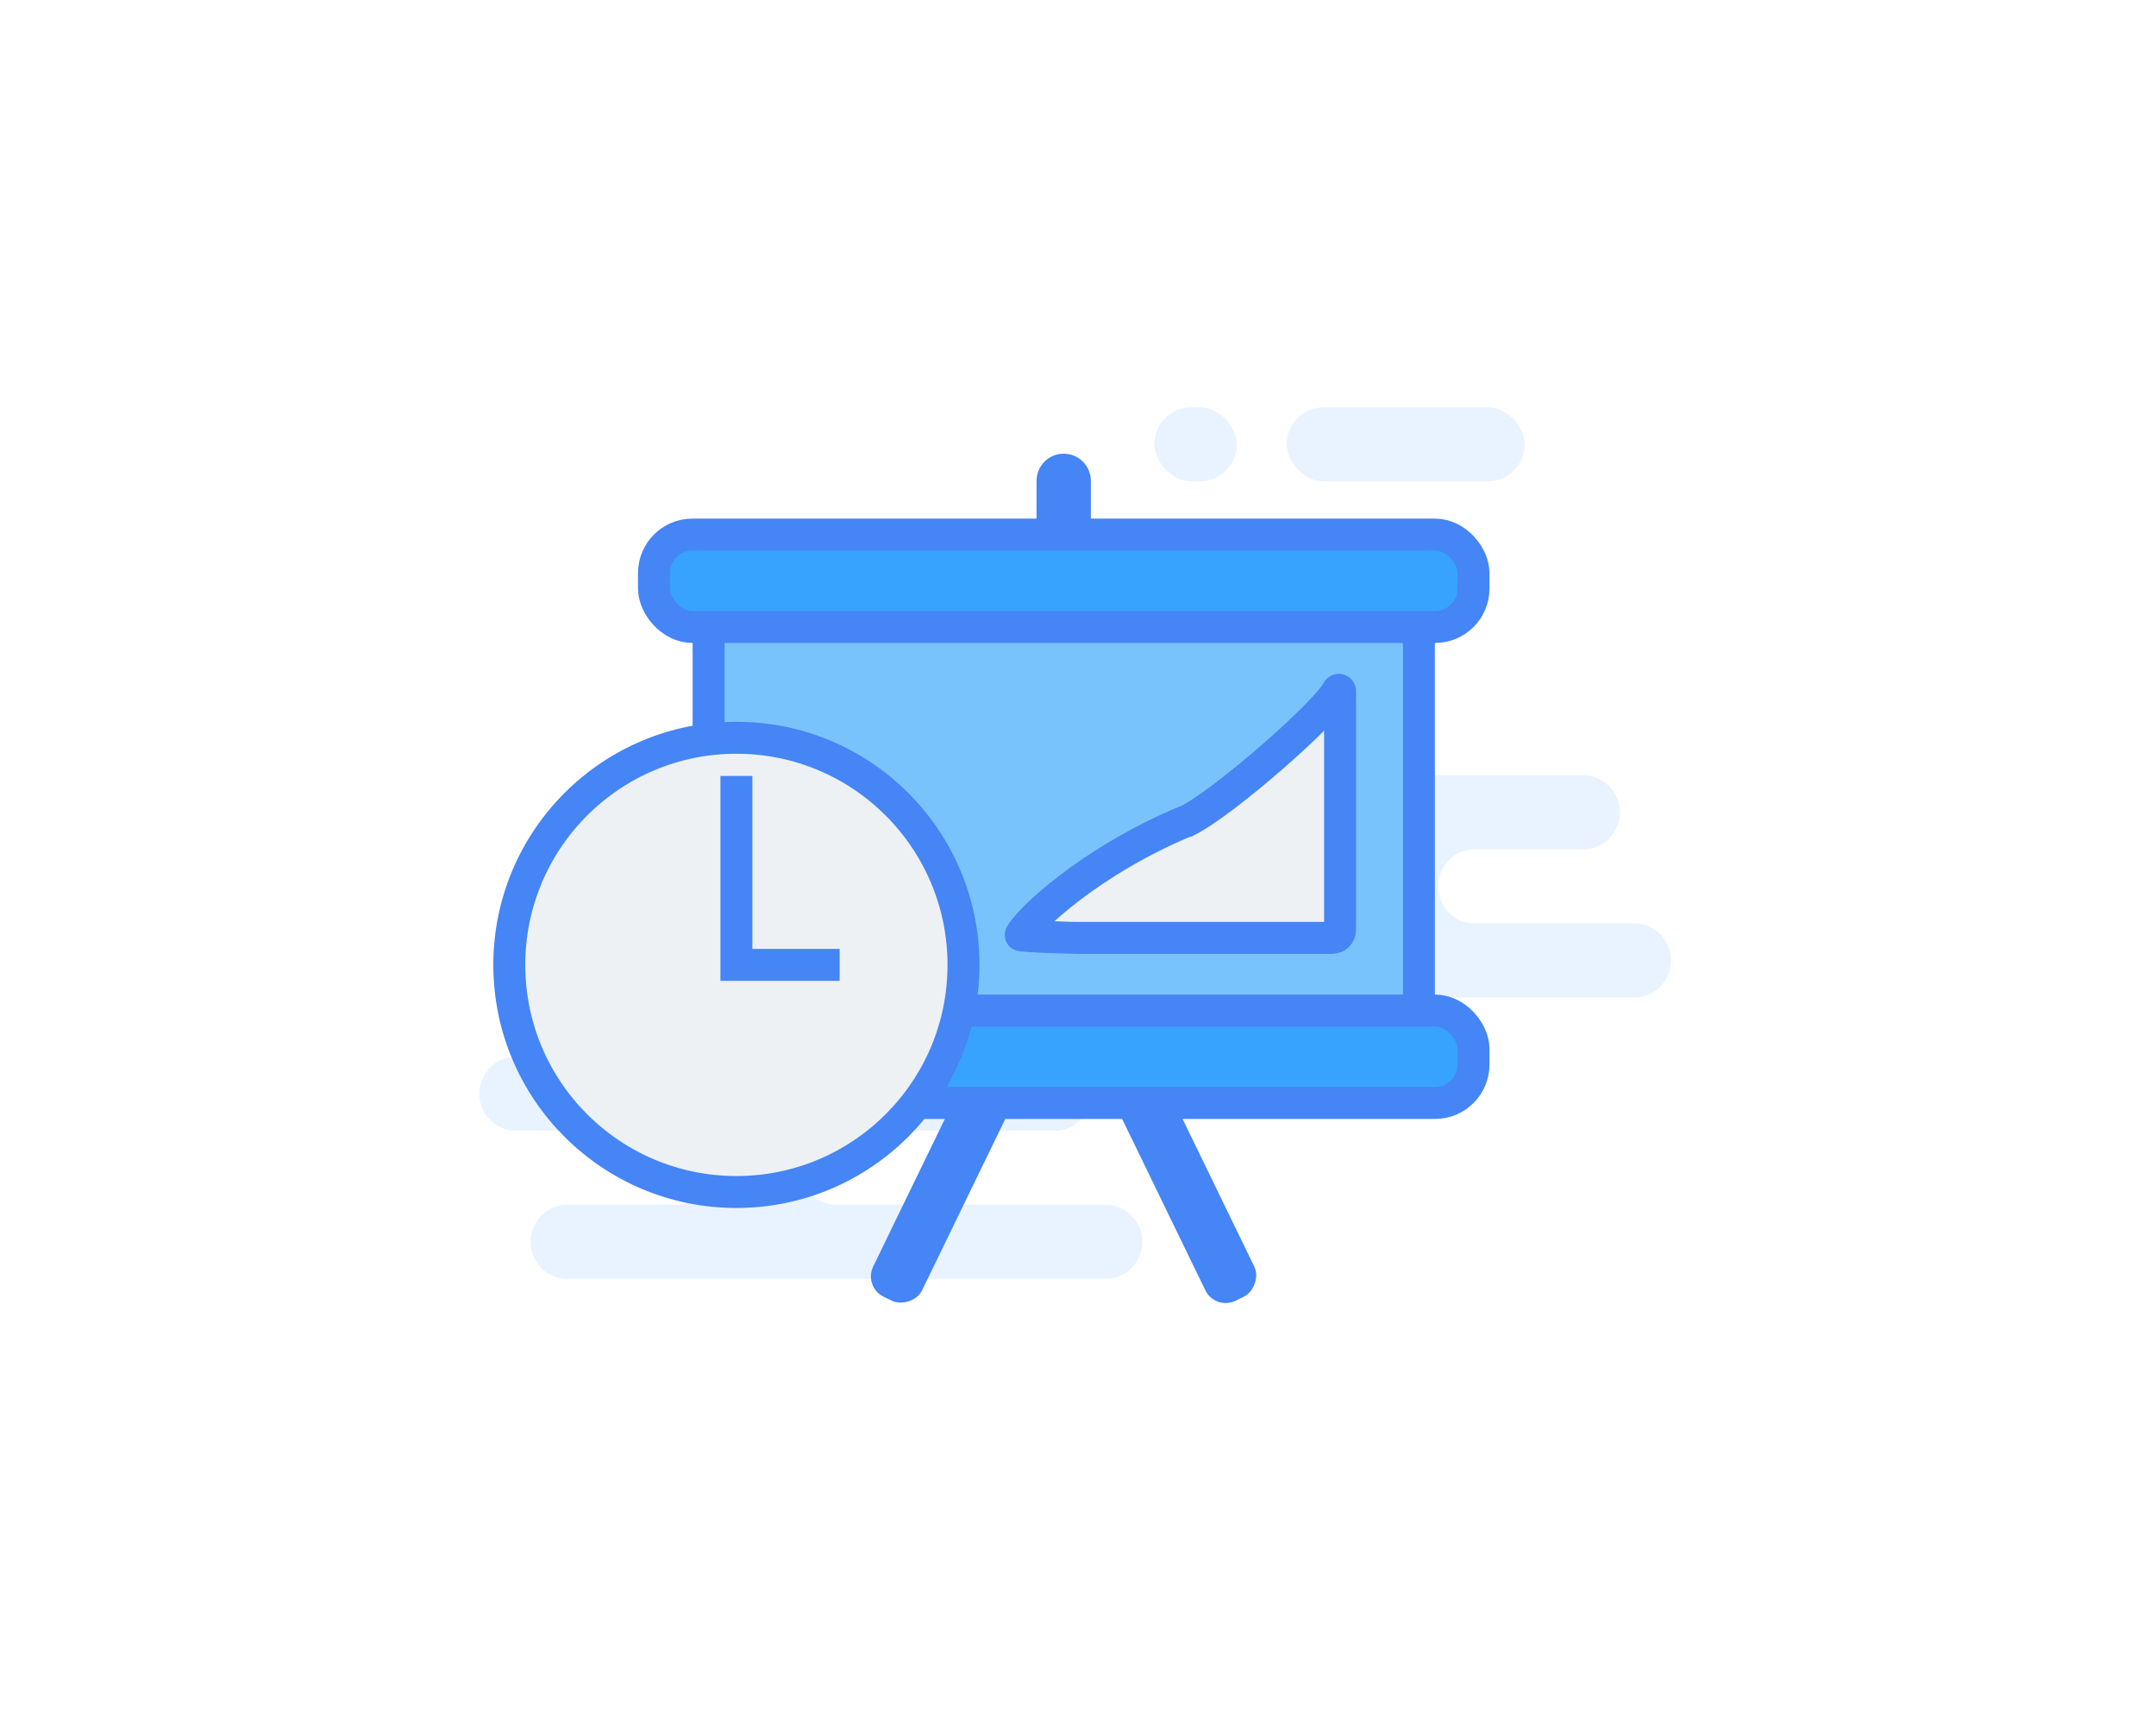 <?xml version="1.0" encoding="UTF-8"?>
<svg width="270px" height="216px" viewBox="0 0 270 216" version="1.1" xmlns="http://www.w3.org/2000/svg" xmlns:xlink="http://www.w3.org/1999/xlink">
    <!-- Generator: Sketch 52.2 (67145) - http://www.bohemiancoding.com/sketch -->
    <title>项目列表_抗联展览</title>
    <desc>Created with Sketch.</desc>
    <g id="Page-1" stroke="none" stroke-width="1" fill="none" fill-rule="evenodd">
        <g id="项目列表" transform="translate(-240, -158)">
            <g id="矩形" transform="translate(240, 158)">
                <g id="分组-12">
                    <g id="项目列表_抗联展览">
                        <rect id="矩形" fill="#FFFFFF" x="0" y="0" width="270" height="216"></rect>
                        <g id="资源-3" transform="translate(60, 51)">
                            <rect id="矩形" fill="#E9F3FF" x="84.56" y="0" width="10.33" height="9.28" rx="4.64"></rect>
                            <rect id="矩形" fill="#E9F3FF" x="101.13" y="0" width="29.81" height="9.28" rx="4.64"></rect>
                            <path d="M145.09,64.63 L124.32,64.63 C121.924,64.407 120.091,62.397 120.091,59.99 C120.091,57.583 121.924,55.573 124.32,55.35 L138.68,55.35 C141.054,55.103 142.858,53.102 142.858,50.715 C142.858,48.328 141.054,46.327 138.68,46.08 L70.41,46.08 C68.036,46.327 66.232,48.328 66.232,50.715 C66.232,53.102 68.036,55.103 70.41,55.35 L104.88,55.35 C107.276,55.573 109.109,57.583 109.109,59.99 C109.109,62.397 107.276,64.407 104.88,64.63 L76.81,64.63 C74.436,64.877 72.632,66.878 72.632,69.265 C72.632,71.652 74.436,73.653 76.81,73.9 L145.09,73.9 C147.464,73.653 149.268,71.652 149.268,69.265 C149.268,66.878 147.464,64.877 145.09,64.63 Z" id="路径" fill="#E9F3FF"></path>
                            <path d="M4.2,90.58 L25,90.58 C27.396,90.803 29.229,92.813 29.229,95.22 C29.229,97.627 27.396,99.637 25,99.86 L10.61,99.86 C8.236,100.107 6.432,102.108 6.432,104.495 C6.432,106.882 8.236,108.883 10.61,109.13 L78.88,109.13 C81.254,108.883 83.058,106.882 83.058,104.495 C83.058,102.108 81.254,100.107 78.88,99.86 L44.41,99.86 C42.014,99.637 40.181,97.627 40.181,95.22 C40.181,92.813 42.014,90.803 44.41,90.58 L72.48,90.58 C74.854,90.333 76.658,88.332 76.658,85.945 C76.658,83.558 74.854,81.557 72.48,81.31 L4.2,81.31 C1.826,81.557 0.022,83.558 0.022,85.945 C0.022,88.332 1.826,90.333 4.2,90.58 Z" id="路径" fill="#E9F3FF"></path>
                            <path d="M73.21,5.81 C71.332,5.81 69.81,7.332 69.81,9.21 L69.81,50.72 C71.993,51.832 74.268,52.752 76.61,53.47 L76.61,9.21 C76.61,7.332 75.088,5.81 73.21,5.81 Z" id="路径" fill="#4585F5"></path>
                            <rect id="矩形" fill="#4585F5" transform="translate(64.837, 83.491) rotate(115.9) translate(-64.837, -83.491) " x="33.562" y="80.086" width="62.55" height="6.81" rx="2.83"></rect>
                            <rect id="矩形" fill="#4585F5" transform="translate(81.584, 83.492) rotate(64.1) translate(-81.584, -83.492) " x="50.309" y="80.087" width="62.55" height="6.81" rx="2.83"></rect>
                            <rect id="矩形" stroke="#4585F5" stroke-width="4" fill="#79C3FD" x="28.74" y="21.73" width="88.95" height="59.6"></rect>
                            <rect id="矩形" stroke="#4585F5" stroke-width="4" fill="#37A3FE" x="21.9" y="75.54" width="102.63" height="11.57" rx="4.81"></rect>
                            <rect id="矩形" stroke="#4585F5" stroke-width="4" fill="#37A3FE" x="21.9" y="15.94" width="102.63" height="11.57" rx="4.81"></rect>
                            <circle id="椭圆形" stroke="#4585F5" stroke-width="4" fill="#EDF1F4" cx="32.22" cy="69.82" r="28.44"></circle>
                            <polyline id="路径" stroke="#4585F5" stroke-width="4" points="45.15 69.82 32.22 69.82 32.22 46.16"></polyline>
                            <path d="M67.82,66.08 C68.67,64.28 76.59,56.77 88.57,51.8 C88.57,51.8 88.62,51.8 88.64,51.8 C93.27,49.52 106.16,38.19 107.51,35.48 C107.537,35.403 107.617,35.359 107.696,35.377 C107.775,35.395 107.828,35.469 107.82,35.55 L107.82,65.44 C107.82,65.992 107.372,66.44 106.82,66.44 L74.88,66.44 C74.69,66.45 67.74,66.26 67.82,66.08 Z" id="路径" stroke="#4585F5" stroke-width="4" fill="#EDF1F4"></path>
                        </g>
                    </g>
                </g>
            </g>
        </g>
    </g>
</svg>